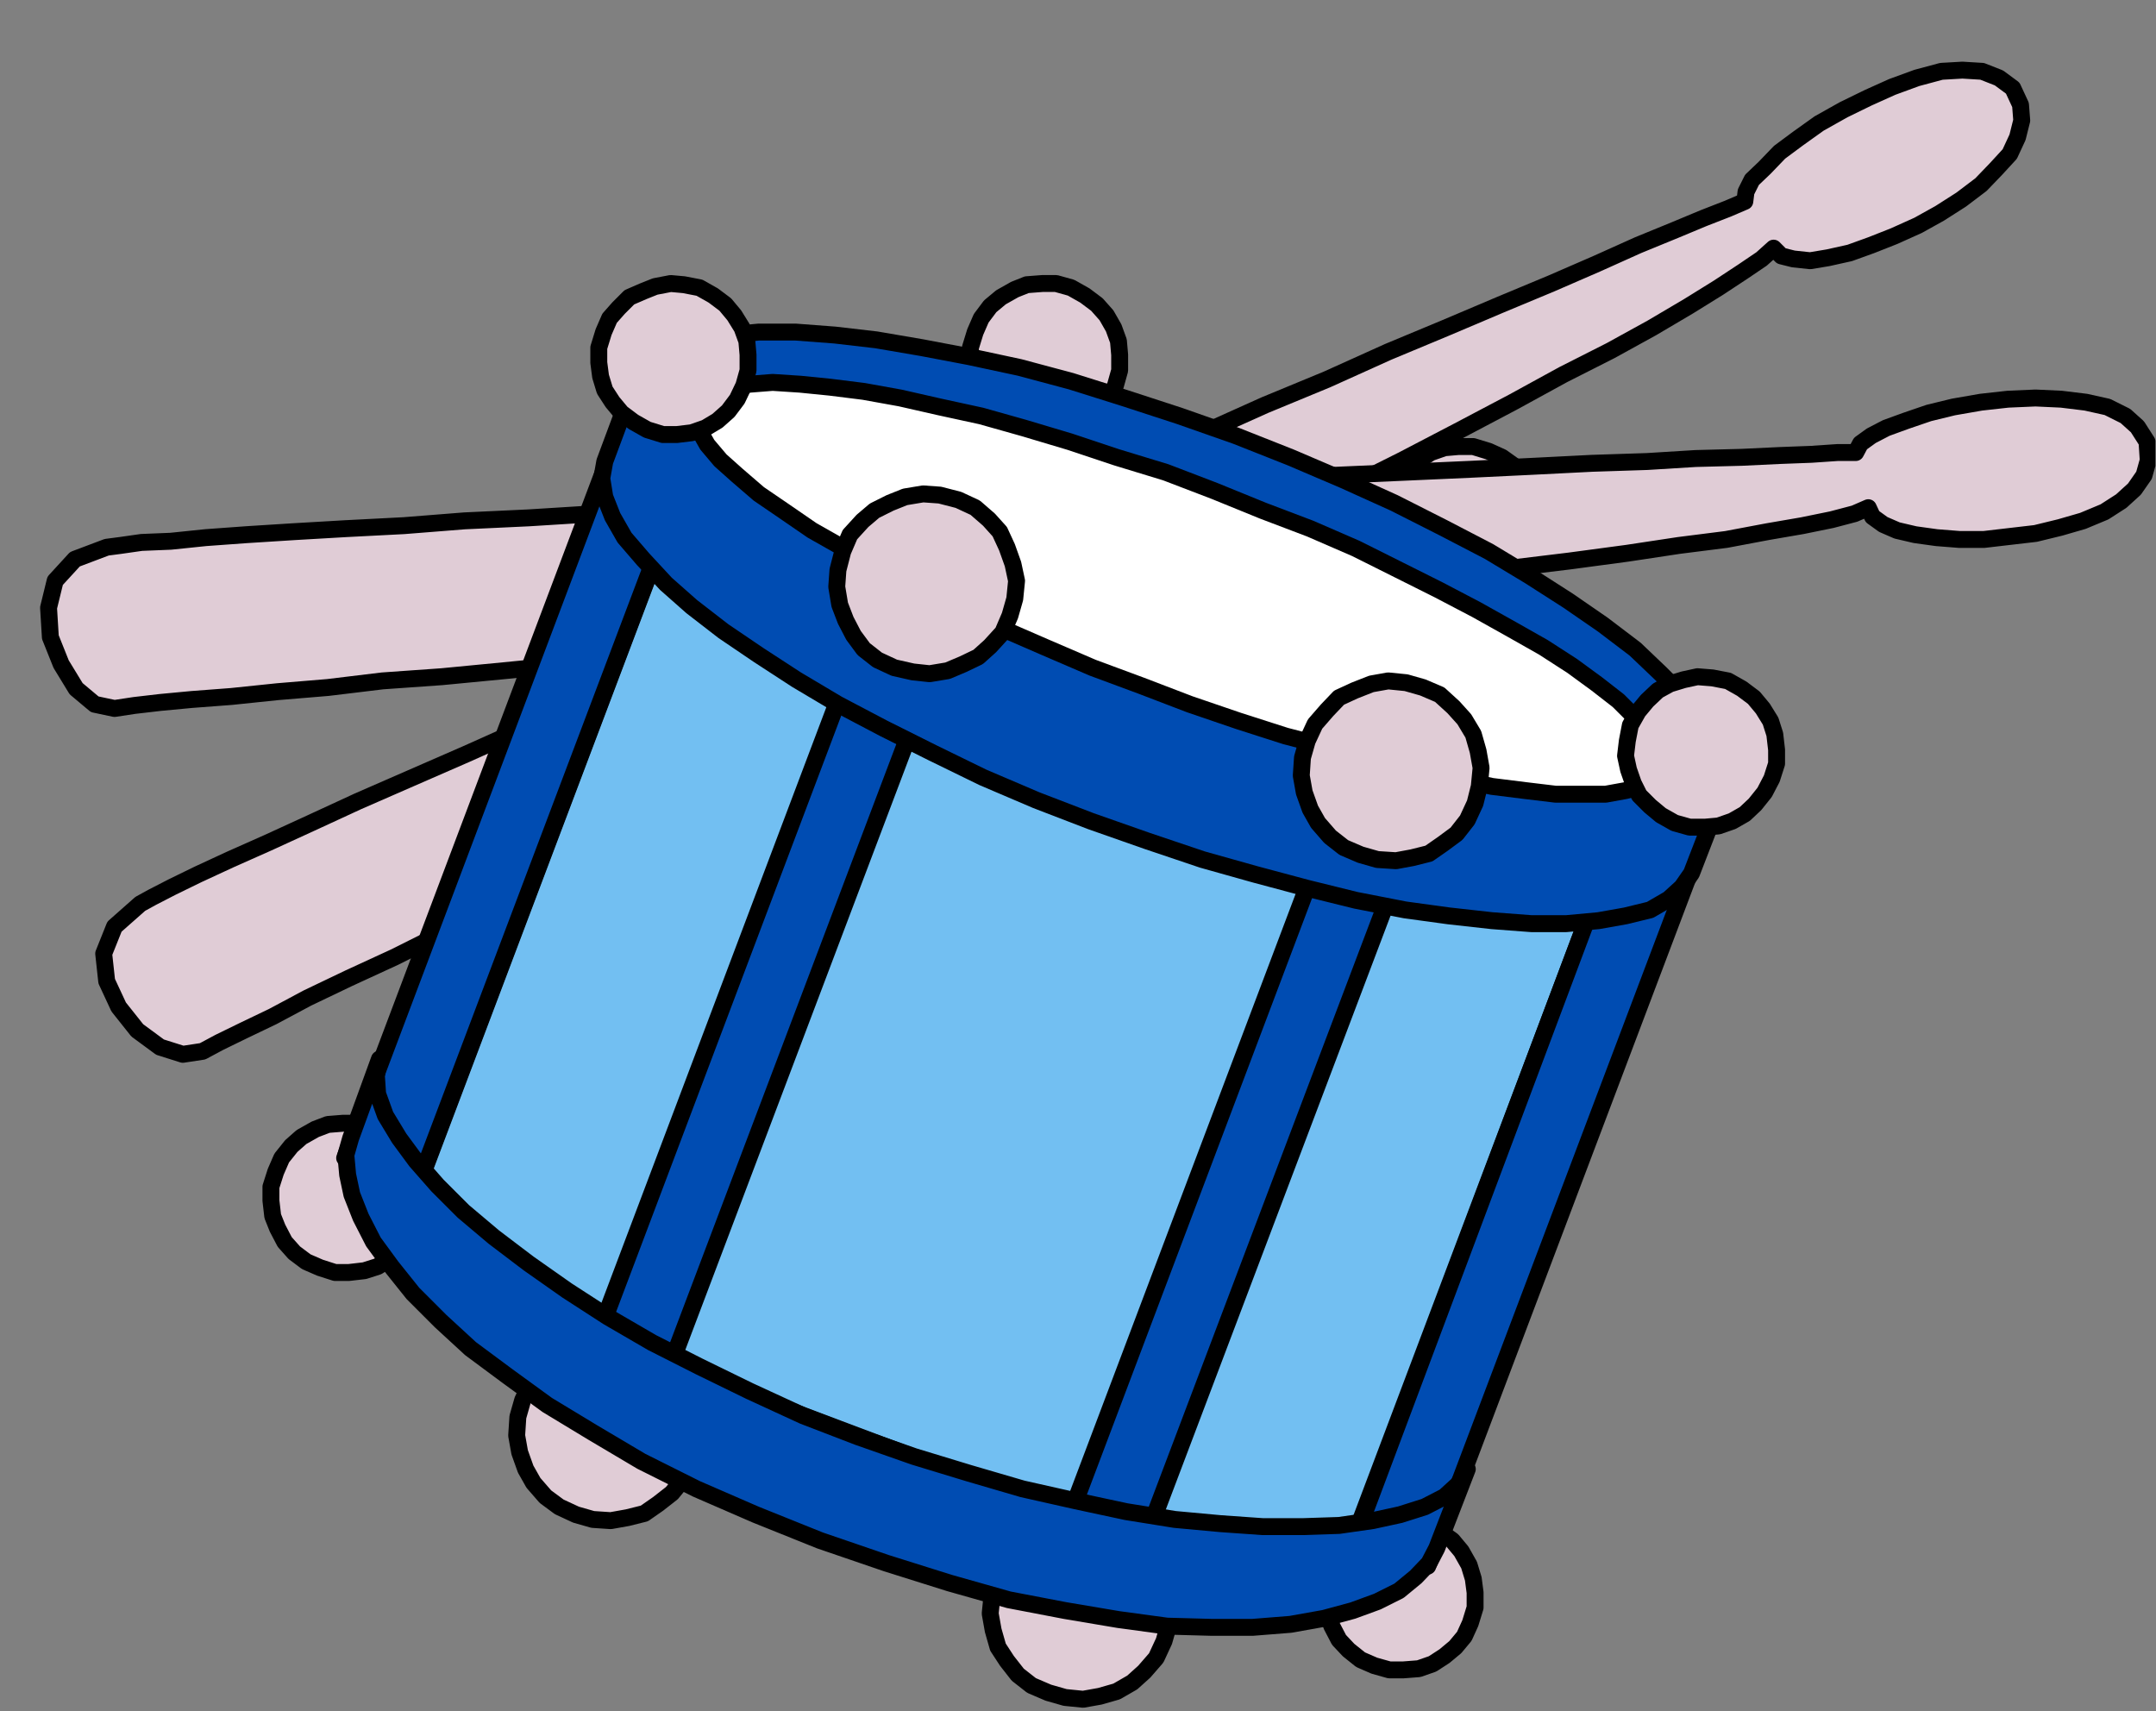 <?xml version="1.0" encoding="UTF-8" standalone="no"?>
<svg
   xmlns:ooo="http://xml.openoffice.org/svg/export"
   xmlns:dc="http://purl.org/dc/elements/1.1/"
   xmlns:cc="http://creativecommons.org/ns#"
   xmlns:rdf="http://www.w3.org/1999/02/22-rdf-syntax-ns#"
   xmlns:svg="http://www.w3.org/2000/svg"
   xmlns="http://www.w3.org/2000/svg"
   xmlns:sodipodi="http://sodipodi.sourceforge.net/DTD/sodipodi-0.dtd"
   xmlns:inkscape="http://www.inkscape.org/namespaces/inkscape"
   version="1.2"
   width="35.97mm"
   height="28.55mm"
   viewBox="0 0 3597 2855"
   preserveAspectRatio="xMidYMid"
   xml:space="preserve"
   id="svg151"
   sodipodi:docname="drum.svg"
   style="fill-rule:evenodd;stroke-width:28.222;stroke-linejoin:round"
   inkscape:version="0.92.5 (2060ec1f9f, 2020-04-08)"><rect x="0" y="0" width="3597" height="2855" fill="#808080" stroke="none"/><sodipodi:namedview
   pagecolor="#ffffff"
   bordercolor="#666666"
   borderopacity="1"
   objecttolerance="10"
   gridtolerance="10"
   guidetolerance="10"
   inkscape:pageopacity="0"
   inkscape:pageshadow="2"
   inkscape:window-width="664"
   inkscape:window-height="487"
   id="namedview153"
   showgrid="false"
   inkscape:zoom="0.2102413"
   inkscape:cx="67.993702"
   inkscape:cy="53.933857"
   inkscape:window-x="0"
   inkscape:window-y="0"
   inkscape:window-maximized="0"
   inkscape:current-layer="svg151" />
 <defs
   class="ClipPathGroup"
   id="defs8">
  <clipPath
   id="presentation_clip_path"
   clipPathUnits="userSpaceOnUse">
   <rect
   x="0"
   y="0"
   width="21000"
   height="29700"
   id="rect2" />
  </clipPath>
  <clipPath
   id="presentation_clip_path_shrink"
   clipPathUnits="userSpaceOnUse">
   <rect
   x="21"
   y="29"
   width="20958"
   height="29641"
   id="rect5" />
  </clipPath>
 </defs>
 <defs
   class="TextShapeIndex"
   id="defs12">
  <g
   ooo:slide="id1"
   ooo:id-list="id3"
   id="g10" />
 </defs>
 <defs
   class="EmbeddedBulletChars"
   id="defs44">
  <g
   id="bullet-char-template-57356"
   transform="matrix(4.8828125e-4,0,0,-4.8828125e-4,0,0)">
   <path
   d="M 580,1141 1163,571 580,0 -4,571 Z"
   id="path14"
   inkscape:connector-curvature="0" />
  </g>
  <g
   id="bullet-char-template-57354"
   transform="matrix(4.8828125e-4,0,0,-4.8828125e-4,0,0)">
   <path
   d="M 8,1128 H 1137 V 0 H 8 Z"
   id="path17"
   inkscape:connector-curvature="0" />
  </g>
  <g
   id="bullet-char-template-10146"
   transform="matrix(4.8828125e-4,0,0,-4.8828125e-4,0,0)">
   <path
   d="M 174,0 602,739 174,1481 1456,739 Z M 1358,739 309,1346 659,739 Z"
   id="path20"
   inkscape:connector-curvature="0" />
  </g>
  <g
   id="bullet-char-template-10132"
   transform="matrix(4.8828125e-4,0,0,-4.8828125e-4,0,0)">
   <path
   d="M 2015,739 1276,0 H 717 l 543,543 H 174 v 393 h 1086 l -543,545 h 557 z"
   id="path23"
   inkscape:connector-curvature="0" />
  </g>
  <g
   id="bullet-char-template-10007"
   transform="matrix(4.8828125e-4,0,0,-4.8828125e-4,0,0)">
   <path
   d="m 0,-2 c -7,16 -16,29 -25,39 l 381,530 c -94,256 -141,385 -141,387 0,25 13,38 40,38 9,0 21,-2 34,-5 21,4 42,12 65,25 l 27,-13 111,-251 280,301 64,-25 24,25 c 21,-10 41,-24 62,-43 C 886,937 835,863 770,784 769,783 710,716 594,584 L 774,223 c 0,-27 -21,-55 -63,-84 l 16,-20 C 717,90 699,76 672,76 641,76 570,178 457,381 L 164,-76 c -22,-34 -53,-51 -92,-51 -42,0 -63,17 -64,51 -7,9 -10,24 -10,44 0,9 1,19 2,30 z"
   id="path26"
   inkscape:connector-curvature="0" />
  </g>
  <g
   id="bullet-char-template-10004"
   transform="matrix(4.8828125e-4,0,0,-4.8828125e-4,0,0)">
   <path
   d="M 285,-33 C 182,-33 111,30 74,156 52,228 41,333 41,471 c 0,78 14,145 41,201 34,71 87,106 158,106 53,0 88,-31 106,-94 l 23,-176 c 8,-64 28,-97 59,-98 l 735,706 c 11,11 33,17 66,17 42,0 63,-15 63,-46 V 965 c 0,-36 -10,-64 -30,-84 L 442,47 C 390,-6 338,-33 285,-33 Z"
   id="path29"
   inkscape:connector-curvature="0" />
  </g>
  <g
   id="bullet-char-template-9679"
   transform="matrix(4.8828125e-4,0,0,-4.8828125e-4,0,0)">
   <path
   d="M 813,0 C 632,0 489,54 383,161 276,268 223,411 223,592 c 0,181 53,324 160,431 106,107 249,161 430,161 179,0 323,-54 432,-161 108,-107 162,-251 162,-431 0,-180 -54,-324 -162,-431 C 1136,54 992,0 813,0 Z"
   id="path32"
   inkscape:connector-curvature="0" />
  </g>
  <g
   id="bullet-char-template-8226"
   transform="matrix(4.8828125e-4,0,0,-4.8828125e-4,0,0)">
   <path
   d="m 346,457 c -73,0 -137,26 -191,78 -54,51 -81,114 -81,188 0,73 27,136 81,188 54,52 118,78 191,78 73,0 134,-26 185,-79 51,-51 77,-114 77,-187 0,-75 -25,-137 -76,-188 -50,-52 -112,-78 -186,-78 z"
   id="path35"
   inkscape:connector-curvature="0" />
  </g>
  <g
   id="bullet-char-template-8211"
   transform="matrix(4.8828125e-4,0,0,-4.8828125e-4,0,0)">
   <path
   d="M -4,459 H 1135 V 606 H -4 Z"
   id="path38"
   inkscape:connector-curvature="0" />
  </g>
  <g
   id="bullet-char-template-61548"
   transform="matrix(4.8828125e-4,0,0,-4.8828125e-4,0,0)">
   <path
   d="m 173,740 c 0,163 58,303 173,419 116,115 255,173 419,173 163,0 302,-58 418,-173 116,-116 174,-256 174,-419 0,-163 -58,-303 -174,-418 C 1067,206 928,148 765,148 601,148 462,206 346,322 231,437 173,577 173,740 Z"
   id="path41"
   inkscape:connector-curvature="0" />
  </g>
 </defs>
 <g
   id="g49"
   transform="translate(-8701,-13422)">
  <g
   id="id2"
   class="Master_Slide">
   <g
   id="bg-id2"
   class="Background" />
   <g
   id="bo-id2"
   class="BackgroundObjects" />
  </g>
 </g>
 <g
   class="SlideGroup"
   id="g149"
   transform="translate(-8701,-13422)">
  <g
   id="g147">
   <g
   id="container-id1">
    <g
   id="id1"
   class="Slide"
   clip-path="url(#presentation_clip_path)">
     <g
   class="Page"
   id="g143">
      <g
   class="Graphic"
   id="g141">
       <g
   id="id3">
        <rect
   class="BoundingBox"
   x="8701"
   y="13422"
   width="3597"
   height="2855"
   id="rect51"
   style="fill:none;stroke:none" />
        <defs
   id="defs56">
         <clipPath
   id="clip_path_1"
   clipPathUnits="userSpaceOnUse">
          <path
   d="m 8701,13422 h 3596 v 2854 H 8701 Z"
   id="path53"
   inkscape:connector-curvature="0" />
         </clipPath>
        </defs>
        <g
   clip-path="url(#clip_path_1)"
   id="g138">
         <path
   d="m 11096,14408 25,8 h 25 l 23,-3 23,-7 21,-13 17,-15 16,-18 12,-23 8,-25 v -26 l -3,-22 -7,-23 -13,-23 -15,-18 -21,-15 -22,-10 -26,-8 h -25 l -23,2 -23,8 -20,13 -18,15 -15,20 -13,23 -5,26 -3,23 3,25 7,20 13,23 15,18 21,15 z"
   id="path58"
   inkscape:connector-curvature="0"
   style="fill:#e0ccd6;stroke:none" />
         <path
   d="m 11096,14408 v 0 l 25,8 h 25 l 23,-3 23,-7 21,-13 17,-15 16,-18 12,-23 v 0 l 8,-25 v -26 l -3,-22 -7,-23 -13,-23 -15,-18 -21,-15 -22,-10 v 0 l -26,-8 h -25 l -23,2 -23,8 -20,13 -18,15 -15,20 -13,23 v 0 l -5,26 -3,23 3,25 7,20 13,23 15,18 21,15 z"
   id="path60"
   inkscape:connector-curvature="0"
   style="fill:none;stroke:#000000" />
         <path
   d="m 10399,14139 26,5 25,3 23,-6 23,-7 23,-10 17,-18 16,-18 10,-23 7,-25 v -26 l -2,-23 -8,-22 -12,-21 -16,-18 -20,-15 -23,-13 -25,-7 h -23 l -26,2 -20,8 -23,13 -18,15 -15,20 -10,23 -8,26 v 23 l 3,25 7,23 13,20 15,18 18,15 z"
   id="path62"
   inkscape:connector-curvature="0"
   style="fill:#e0ccd6;stroke:none" />
         <path
   d="m 10399,14139 v 0 l 26,5 25,3 23,-6 23,-7 23,-10 17,-18 16,-18 10,-23 v 0 l 7,-25 v -26 l -2,-23 -8,-22 -12,-21 -16,-18 -20,-15 -23,-13 v 0 l -25,-7 h -23 l -26,2 -20,8 -23,13 -18,15 -15,20 -10,23 v 0 l -8,26 v 23 l 3,25 7,23 13,20 15,18 18,15 z"
   id="path64"
   inkscape:connector-curvature="0"
   style="fill:none;stroke:#000000" />
         <path
   d="m 9235,15537 25,8 h 23 l 26,-3 22,-7 21,-13 18,-15 15,-18 10,-23 8,-25 v -26 l -3,-23 -8,-23 -12,-22 -16,-18 -20,-16 -23,-10 -25,-7 h -23 l -25,2 -21,8 -23,13 -17,15 -16,20 -10,23 -8,25 v 23 l 3,26 8,20 12,23 16,18 20,15 z"
   id="path66"
   inkscape:connector-curvature="0"
   style="fill:#e0ccd6;stroke:none" />
         <path
   d="m 9235,15537 v 0 l 25,8 h 23 l 26,-3 22,-7 21,-13 18,-15 15,-18 10,-23 v 0 l 8,-25 v -26 l -3,-23 -8,-23 -12,-22 -16,-18 -20,-16 -23,-10 v 0 l -25,-7 h -23 l -25,2 -21,8 -23,13 -17,15 -16,20 -10,23 v 0 l -8,25 v 23 l 3,26 8,20 12,23 16,18 20,15 z"
   id="path68"
   inkscape:connector-curvature="0"
   style="fill:none;stroke:#000000" />
         <path
   d="m 9662,15949 28,8 30,2 28,-5 28,-7 23,-16 23,-18 18,-22 13,-28 7,-28 3,-31 -5,-28 -8,-28 -15,-25 -18,-21 -23,-20 -28,-13 -28,-7 -30,-3 -28,5 -28,10 -26,13 -20,21 -20,22 -13,28 -8,28 -2,31 5,28 10,28 13,23 20,23 23,17 z"
   id="path70"
   inkscape:connector-curvature="0"
   style="fill:#e0ccd6;stroke:none" />
         <path
   d="m 9662,15949 v 0 l 28,8 30,2 28,-5 28,-7 23,-16 23,-18 18,-22 13,-28 v 0 l 7,-28 3,-31 -5,-28 -8,-28 -15,-25 -18,-21 -23,-20 -28,-13 v 0 l -28,-7 -30,-3 -28,5 -28,10 -26,13 -20,21 -20,22 -13,28 v 0 l -8,28 -2,31 5,28 10,28 13,23 20,23 23,17 z"
   id="path72"
   inkscape:connector-curvature="0"
   style="fill:none;stroke:#000000" />
         <path
   d="m 10450,16246 28,8 30,3 28,-5 28,-8 26,-15 20,-18 20,-23 13,-28 8,-28 2,-30 -5,-28 -10,-28 -13,-23 -20,-23 -23,-18 -28,-13 -28,-7 -30,-3 -28,3 -28,10 -23,13 -23,20 -18,23 -12,28 -8,28 -3,30 5,28 8,28 15,23 18,23 23,18 z"
   id="path74"
   inkscape:connector-curvature="0"
   style="fill:#e0ccd6;stroke:none" />
         <path
   d="m 10450,16246 v 0 l 28,8 30,3 28,-5 28,-8 26,-15 20,-18 20,-23 13,-28 v 0 l 8,-28 2,-30 -5,-28 -10,-28 -13,-23 -20,-23 -23,-18 -28,-13 v 0 l -28,-7 -30,-3 -28,3 -28,10 -23,13 -23,20 -18,23 -12,28 v 0 l -8,28 -3,30 5,28 8,28 15,23 18,23 23,18 z"
   id="path76"
   inkscape:connector-curvature="0"
   style="fill:none;stroke:#000000" />
         <path
   d="m 10994,16201 25,7 h 23 l 26,-2 23,-8 20,-13 18,-15 15,-18 10,-22 8,-26 v -25 l -3,-23 -7,-23 -13,-23 -15,-18 -21,-15 -23,-10 -25,-8 h -23 l -25,3 -21,7 -23,13 -17,15 -16,21 -10,23 -7,25 v 23 l 2,25 8,21 12,23 16,17 20,16 z"
   id="path78"
   inkscape:connector-curvature="0"
   style="fill:#e0ccd6;stroke:none" />
         <path
   d="m 10994,16201 v 0 l 25,7 h 23 l 26,-2 23,-8 20,-13 18,-15 15,-18 10,-22 v 0 l 8,-26 v -25 l -3,-23 -7,-23 -13,-23 -15,-18 -21,-15 -23,-10 v 0 l -25,-8 h -23 l -25,3 -21,7 -23,13 -17,15 -16,21 -10,23 v 0 l -7,25 v 23 l 2,25 8,21 12,23 16,17 20,16 z"
   id="path80"
   inkscape:connector-curvature="0"
   style="fill:none;stroke:#000000" />
         <path
   d="m 11612,13758 2,-16 10,-20 21,-20 25,-26 31,-23 35,-25 41,-23 41,-20 40,-18 41,-15 41,-11 35,-2 33,2 28,11 23,17 13,28 2,26 -7,28 -13,28 -23,25 -25,26 -33,25 -36,23 -36,20 -40,18 -38,15 -36,13 -36,8 -30,5 -28,-3 -20,-5 -13,-13 -20,18 -31,21 -41,27 -50,31 -61,36 -69,38 -79,40 -84,46 -91,48 -94,49 -102,51 -104,53 -110,53 -111,56 -112,56 -112,56 -114,56 -115,56 -112,56 -112,53 -106,54 -105,48 -99,51 -96,46 -89,43 -82,41 -76,35 -69,33 -58,31 -48,23 -41,20 -28,15 -33,5 -38,-12 -38,-28 -31,-39 -20,-43 -5,-46 18,-45 43,-38 20,-11 33,-17 43,-21 54,-25 63,-28 72,-33 78,-36 87,-38 94,-41 96,-43 105,-46 106,-48 112,-48 112,-48 115,-51 116,-51 117,-51 115,-48 114,-51 115,-48 109,-49 104,-43 102,-46 96,-40 92,-39 84,-35 76,-33 69,-31 61,-25 48,-20 41,-16 z"
   id="path82"
   inkscape:connector-curvature="0"
   style="fill:#e0ccd6;stroke:none" />
         <path
   d="m 11612,13758 v 0 l 2,-16 10,-20 21,-20 25,-26 31,-23 35,-25 41,-23 41,-20 40,-18 41,-15 41,-11 35,-2 33,2 28,11 23,17 13,28 v 0 l 2,26 -7,28 -13,28 -23,25 -25,26 -33,25 -36,23 -36,20 -40,18 -38,15 -36,13 -36,8 -30,5 -28,-3 -20,-5 -13,-13 v 0 l -20,18 -31,21 -41,27 -50,31 -61,36 -69,38 -79,40 -84,46 -91,48 -94,49 -102,51 -104,53 -110,53 -111,56 -112,56 -112,56 -114,56 -115,56 -112,56 -112,53 -106,54 -105,48 -99,51 -96,46 -89,43 -82,41 -76,35 -69,33 -58,31 -48,23 -41,20 -28,15 v 0 l -33,5 -38,-12 -38,-28 -31,-39 -20,-43 -5,-46 18,-45 43,-38 v 0 l 20,-11 33,-17 43,-21 54,-25 63,-28 72,-33 78,-36 87,-38 94,-41 96,-43 105,-46 106,-48 112,-48 112,-48 115,-51 116,-51 117,-51 115,-48 114,-51 115,-48 109,-49 104,-43 102,-46 96,-40 92,-39 84,-35 76,-33 69,-31 61,-25 48,-20 41,-16 z"
   id="path84"
   inkscape:connector-curvature="0"
   style="fill:none;stroke:#000000" />
         <path
   d="m 11797,14177 8,-15 18,-13 25,-13 33,-12 38,-13 41,-10 46,-8 45,-5 46,-2 43,2 41,5 36,8 30,15 20,18 16,25 2,31 -7,25 -16,23 -22,20 -28,18 -36,15 -38,11 -41,10 -43,5 -43,5 h -41 l -38,-3 -36,-5 -30,-7 -23,-10 -18,-13 -7,-15 -23,10 -38,10 -49,10 -58,10 -69,13 -79,10 -86,13 -97,13 -99,12 -109,13 -112,13 -117,12 -119,13 -125,13 -125,13 -127,12 -124,13 -127,13 -125,10 -122,13 -119,10 -115,12 -112,11 -104,10 -99,7 -91,11 -84,7 -77,8 -66,5 -53,5 -43,5 -33,5 -33,-7 -31,-26 -25,-41 -18,-45 -3,-49 11,-45 33,-36 53,-20 23,-3 35,-5 49,-2 58,-6 69,-5 79,-5 86,-5 97,-5 101,-8 107,-5 112,-7 117,-5 122,-8 122,-5 127,-8 125,-5 127,-7 127,-5 124,-8 122,-5 120,-8 114,-5 112,-5 104,-5 99,-5 92,-3 81,-5 77,-2 63,-3 53,-2 44,-3 z"
   id="path86"
   inkscape:connector-curvature="0"
   style="fill:#e0ccd6;stroke:none" />
         <path
   d="m 11797,14177 v 0 l 8,-15 18,-13 25,-13 33,-12 38,-13 41,-10 46,-8 45,-5 46,-2 43,2 41,5 36,8 30,15 20,18 16,25 2,31 v 0 l -7,25 -16,23 -22,20 -28,18 -36,15 -38,11 -41,10 -43,5 -43,5 h -41 l -38,-3 -36,-5 -30,-7 -23,-10 -18,-13 -7,-15 v 0 l -23,10 -38,10 -49,10 -58,10 -69,13 -79,10 -86,13 -97,13 -99,12 -109,13 -112,13 -117,12 -119,13 -125,13 -125,13 -127,12 -124,13 -127,13 -125,10 -122,13 -119,10 -115,12 -112,11 -104,10 -99,7 -91,11 -84,7 -77,8 -66,5 -53,5 -43,5 -33,5 v 0 l -33,-7 -31,-26 -25,-41 -18,-45 -3,-49 11,-45 33,-36 53,-20 v 0 l 23,-3 35,-5 49,-2 58,-6 69,-5 79,-5 86,-5 97,-5 101,-8 107,-5 112,-7 117,-5 122,-8 122,-5 127,-8 125,-5 127,-7 127,-5 124,-8 122,-5 120,-8 114,-5 112,-5 104,-5 99,-5 92,-3 81,-5 77,-2 63,-3 53,-2 44,-3 z"
   id="path88"
   inkscape:connector-curvature="0"
   style="fill:none;stroke:#000000" />
         <path
   d="m 10913,16112 450,-1193 -1561,-587 -450,1192 z"
   id="path90"
   inkscape:connector-curvature="0"
   style="fill:#72bff2;stroke:none" />
         <path
   d="m 10913,16112 450,-1193 -1561,-587 -450,1192 z"
   id="path92"
   inkscape:connector-curvature="0"
   style="fill:none;stroke:#000000" />
         <path
   d="m 9398,15400 437,-1157 -122,-48 -437,1159 z"
   id="path94"
   inkscape:connector-curvature="0"
   style="fill:#004cb2;stroke:none" />
         <path
   d="m 9398,15400 437,-1157 -122,-48 -437,1159 z"
   id="path96"
   inkscape:connector-curvature="0"
   style="fill:none;stroke:#000000" />
         <path
   d="m 11083,16035 437,-1156 -124,-49 -435,1160 z"
   id="path98"
   inkscape:connector-curvature="0"
   style="fill:#004cb2;stroke:none" />
         <path
   d="m 11083,16035 437,-1156 -124,-49 -435,1160 z"
   id="path100"
   inkscape:connector-curvature="0"
   style="fill:none;stroke:#000000" />
         <path
   d="m 10597,16030 478,-1263 -124,-48 -478,1266 z"
   id="path102"
   inkscape:connector-curvature="0"
   style="fill:#004cb2;stroke:none" />
         <path
   d="m 10597,16030 478,-1263 -124,-48 -478,1266 z"
   id="path104"
   inkscape:connector-curvature="0"
   style="fill:none;stroke:#000000" />
         <path
   d="m 9807,15733 478,-1264 -122,-48 -478,1266 z"
   id="path106"
   inkscape:connector-curvature="0"
   style="fill:#004cb2;stroke:none" />
         <path
   d="m 9807,15733 478,-1264 -122,-48 -478,1266 z"
   id="path108"
   inkscape:connector-curvature="0"
   style="fill:none;stroke:#000000" />
         <path
   d="m 11523,14879 -16,23 -22,20 -31,18 -41,10 -45,8 -54,5 h -58 l -66,-5 -72,-8 -73,-10 -82,-16 -81,-20 -86,-23 -89,-25 -92,-31 -94,-33 -91,-35 -89,-38 -84,-41 -82,-41 -76,-40 -69,-41 -63,-41 -59,-40 -53,-41 -43,-38 -38,-41 -31,-36 -20,-35 -13,-33 -5,-31 5,-28 48,-129 16,-26 23,-20 30,-15 41,-13 46,-8 53,-5 h 61 l 66,5 69,8 76,13 79,15 84,18 86,23 89,28 92,30 94,33 91,36 89,38 84,38 81,41 77,40 68,41 64,41 58,40 54,41 43,41 38,38 30,35 21,36 13,33 5,31 -5,28 z"
   id="path110"
   inkscape:connector-curvature="0"
   style="fill:#004cb2;stroke:none" />
         <path
   d="m 11523,14879 v 0 l -16,23 -22,20 -31,18 -41,10 -45,8 -54,5 h -58 l -66,-5 -72,-8 -73,-10 -82,-16 -81,-20 -86,-23 -89,-25 -92,-31 -94,-33 v 0 l -91,-35 -89,-38 -84,-41 -82,-41 -76,-40 -69,-41 -63,-41 -59,-40 -53,-41 -43,-38 -38,-41 -31,-36 -20,-35 -13,-33 -5,-31 5,-28 48,-129 v 0 l 16,-26 23,-20 30,-15 41,-13 46,-8 53,-5 h 61 l 66,5 69,8 76,13 79,15 84,18 86,23 89,28 92,30 94,33 v 0 l 91,36 89,38 84,38 81,41 77,40 68,41 64,41 58,40 54,41 43,41 38,38 30,35 21,36 13,33 5,31 -5,28 z"
   id="path112"
   inkscape:connector-curvature="0"
   style="fill:none;stroke:#000000" />
         <path
   d="m 11149,15873 -15,25 -23,21 -33,17 -41,13 -46,10 -56,8 -61,2 h -66 l -71,-5 -76,-7 -81,-13 -84,-18 -89,-20 -89,-26 -92,-28 -94,-33 -91,-35 -89,-41 -84,-41 -79,-40 -74,-43 -68,-44 -64,-45 -58,-44 -51,-43 -43,-43 -36,-41 -28,-38 -23,-38 -13,-36 -2,-30 5,-28 -48,132 -8,28 3,33 7,33 15,38 21,41 30,41 36,45 46,46 50,46 62,46 66,48 76,46 81,48 92,46 99,43 107,43 111,38 105,33 99,28 94,18 89,15 81,11 74,2 h 69 l 63,-5 56,-10 48,-13 41,-15 36,-18 28,-23 22,-23 13,-25 z"
   id="path114"
   inkscape:connector-curvature="0"
   style="fill:#004cb2;stroke:none" />
         <path
   d="m 11149,15873 v 0 l -15,25 -23,21 -33,17 -41,13 -46,10 -56,8 -61,2 h -66 l -71,-5 -76,-7 -81,-13 -84,-18 -89,-20 -89,-26 -92,-28 -94,-33 v 0 l -91,-35 -89,-41 -84,-41 -79,-40 -74,-43 -68,-44 -64,-45 -58,-44 -51,-43 -43,-43 -36,-41 -28,-38 -23,-38 -13,-36 -2,-30 5,-28 -48,132 v 0 l -8,28 3,33 7,33 15,38 21,41 30,41 36,45 46,46 50,46 62,46 66,48 76,46 81,48 92,46 99,43 107,43 v 0 l 111,38 105,33 99,28 94,18 89,15 81,11 74,2 h 69 l 63,-5 56,-10 48,-13 41,-15 36,-18 28,-23 22,-23 13,-25 z"
   id="path116"
   inkscape:connector-curvature="0"
   style="fill:none;stroke:#000000" />
         <path
   d="m 10605,14566 81,31 82,28 78,25 77,20 71,21 69,17 66,13 61,13 56,7 50,6 h 46 38 l 33,-6 28,-7 18,-13 10,-15 3,-18 -8,-20 -13,-23 -22,-26 -28,-28 -36,-28 -41,-30 -48,-31 -53,-30 -59,-33 -63,-33 -66,-33 -72,-36 -76,-33 -79,-30 -81,-33 -81,-31 -82,-25 -78,-26 -77,-23 -71,-20 -69,-15 -66,-15 -61,-11 -56,-7 -50,-5 -46,-3 -38,3 -33,5 -28,7 -18,11 -10,15 -3,18 8,22 13,23 22,26 28,25 36,31 41,28 48,33 53,30 59,33 63,33 66,33 72,33 76,33 79,34 z"
   id="path118"
   inkscape:connector-curvature="0"
   style="fill:#ffffff;stroke:none" />
         <path
   d="m 10605,14566 v 0 l 81,31 82,28 78,25 77,20 71,21 69,17 66,13 61,13 56,7 50,6 h 46 38 l 33,-6 28,-7 18,-13 10,-15 v 0 l 3,-18 -8,-20 -13,-23 -22,-26 -28,-28 -36,-28 -41,-30 -48,-31 -53,-30 -59,-33 -63,-33 -66,-33 -72,-36 -76,-33 -79,-30 -81,-33 v 0 l -81,-31 -82,-25 -78,-26 -77,-23 -71,-20 -69,-15 -66,-15 -61,-11 -56,-7 -50,-5 -46,-3 -38,3 -33,5 -28,7 -18,11 -10,15 v 0 l -3,18 8,22 13,23 22,26 28,25 36,31 41,28 48,33 53,30 59,33 63,33 66,33 72,33 76,33 79,34 z"
   id="path120"
   inkscape:connector-curvature="0"
   style="fill:none;stroke:#000000" />
         <path
   d="m 10193,14536 31,7 28,3 30,-5 26,-11 25,-12 20,-18 21,-23 12,-28 8,-28 3,-30 -6,-28 -10,-28 -12,-26 -18,-20 -23,-20 -28,-13 -31,-8 -28,-2 -30,5 -25,10 -26,13 -20,17 -21,23 -12,28 -8,31 -2,28 5,30 10,26 13,25 17,23 23,18 z"
   id="path122"
   inkscape:connector-curvature="0"
   style="fill:#e0ccd6;stroke:none" />
         <path
   d="m 10193,14536 v 0 l 31,7 28,3 30,-5 26,-11 25,-12 20,-18 21,-23 12,-28 v 0 l 8,-28 3,-30 -6,-28 -10,-28 -12,-26 -18,-20 -23,-20 -28,-13 v 0 l -31,-8 -28,-2 -30,5 -25,10 -26,13 -20,17 -21,23 -12,28 v 0 l -8,31 -2,28 5,30 10,26 13,25 17,23 23,18 z"
   id="path124"
   inkscape:connector-curvature="0"
   style="fill:none;stroke:#000000" />
         <path
   d="m 9781,14139 26,8 h 23 l 25,-3 23,-8 20,-12 18,-16 15,-20 11,-23 7,-25 v -26 l -2,-23 -8,-22 -13,-21 -15,-18 -20,-15 -23,-13 -26,-5 -22,-2 -26,5 -20,8 -23,10 -18,18 -15,17 -10,23 -8,26 v 25 l 3,23 7,23 13,20 15,18 20,15 z"
   id="path126"
   inkscape:connector-curvature="0"
   style="fill:#e0ccd6;stroke:none" />
         <path
   d="m 9781,14139 v 0 l 26,8 h 23 l 25,-3 23,-8 20,-12 18,-16 15,-20 11,-23 v 0 l 7,-25 v -26 l -2,-23 -8,-22 -13,-21 -15,-18 -20,-15 -23,-13 v 0 l -26,-5 -22,-2 -26,5 -20,8 -23,10 -18,18 -15,17 -10,23 v 0 l -8,26 v 25 l 3,23 7,23 13,20 15,18 20,15 z"
   id="path128"
   inkscape:connector-curvature="0"
   style="fill:none;stroke:#000000" />
         <path
   d="m 11495,14795 25,7 h 26 l 22,-2 23,-8 21,-12 17,-16 16,-20 12,-23 8,-25 v -23 l -3,-26 -7,-22 -13,-21 -15,-18 -20,-15 -23,-13 -26,-5 -25,-2 -23,5 -23,7 -20,11 -18,17 -15,18 -13,23 -5,26 -3,25 5,23 8,23 10,20 18,18 18,15 z"
   id="path130"
   inkscape:connector-curvature="0"
   style="fill:#e0ccd6;stroke:none" />
         <path
   d="m 11495,14795 v 0 l 25,7 h 26 l 22,-2 23,-8 21,-12 17,-16 16,-20 12,-23 v 0 l 8,-25 v -23 l -3,-26 -7,-22 -13,-21 -15,-18 -20,-15 -23,-13 v 0 l -26,-5 -25,-2 -23,5 -23,7 -20,11 -18,17 -15,18 -13,23 v 0 l -5,26 -3,25 5,23 8,23 10,20 18,18 18,15 z"
   id="path132"
   inkscape:connector-curvature="0"
   style="fill:none;stroke:#000000" />
         <path
   d="m 10971,14848 28,8 31,2 27,-5 28,-7 23,-16 23,-17 18,-23 13,-28 7,-28 3,-31 -5,-28 -8,-28 -15,-25 -18,-20 -23,-21 -28,-12 -28,-8 -30,-3 -28,5 -28,11 -26,12 -20,21 -20,23 -13,28 -8,28 -2,30 5,28 10,28 13,23 20,23 23,18 z"
   id="path134"
   inkscape:connector-curvature="0"
   style="fill:#e0ccd6;stroke:none" />
         <path
   d="m 10971,14848 v 0 l 28,8 31,2 27,-5 28,-7 23,-16 23,-17 18,-23 13,-28 v 0 l 7,-28 3,-31 -5,-28 -8,-28 -15,-25 -18,-20 -23,-21 -28,-12 v 0 l -28,-8 -30,-3 -28,5 -28,11 -26,12 -20,21 -20,23 -13,28 v 0 l -8,28 -2,30 5,28 10,28 13,23 20,23 23,18 z"
   id="path136"
   inkscape:connector-curvature="0"
   style="fill:none;stroke:#000000" />
        </g>
       </g>
      </g>
     </g>
    </g>
   </g>
  </g>
 </g>
</svg>